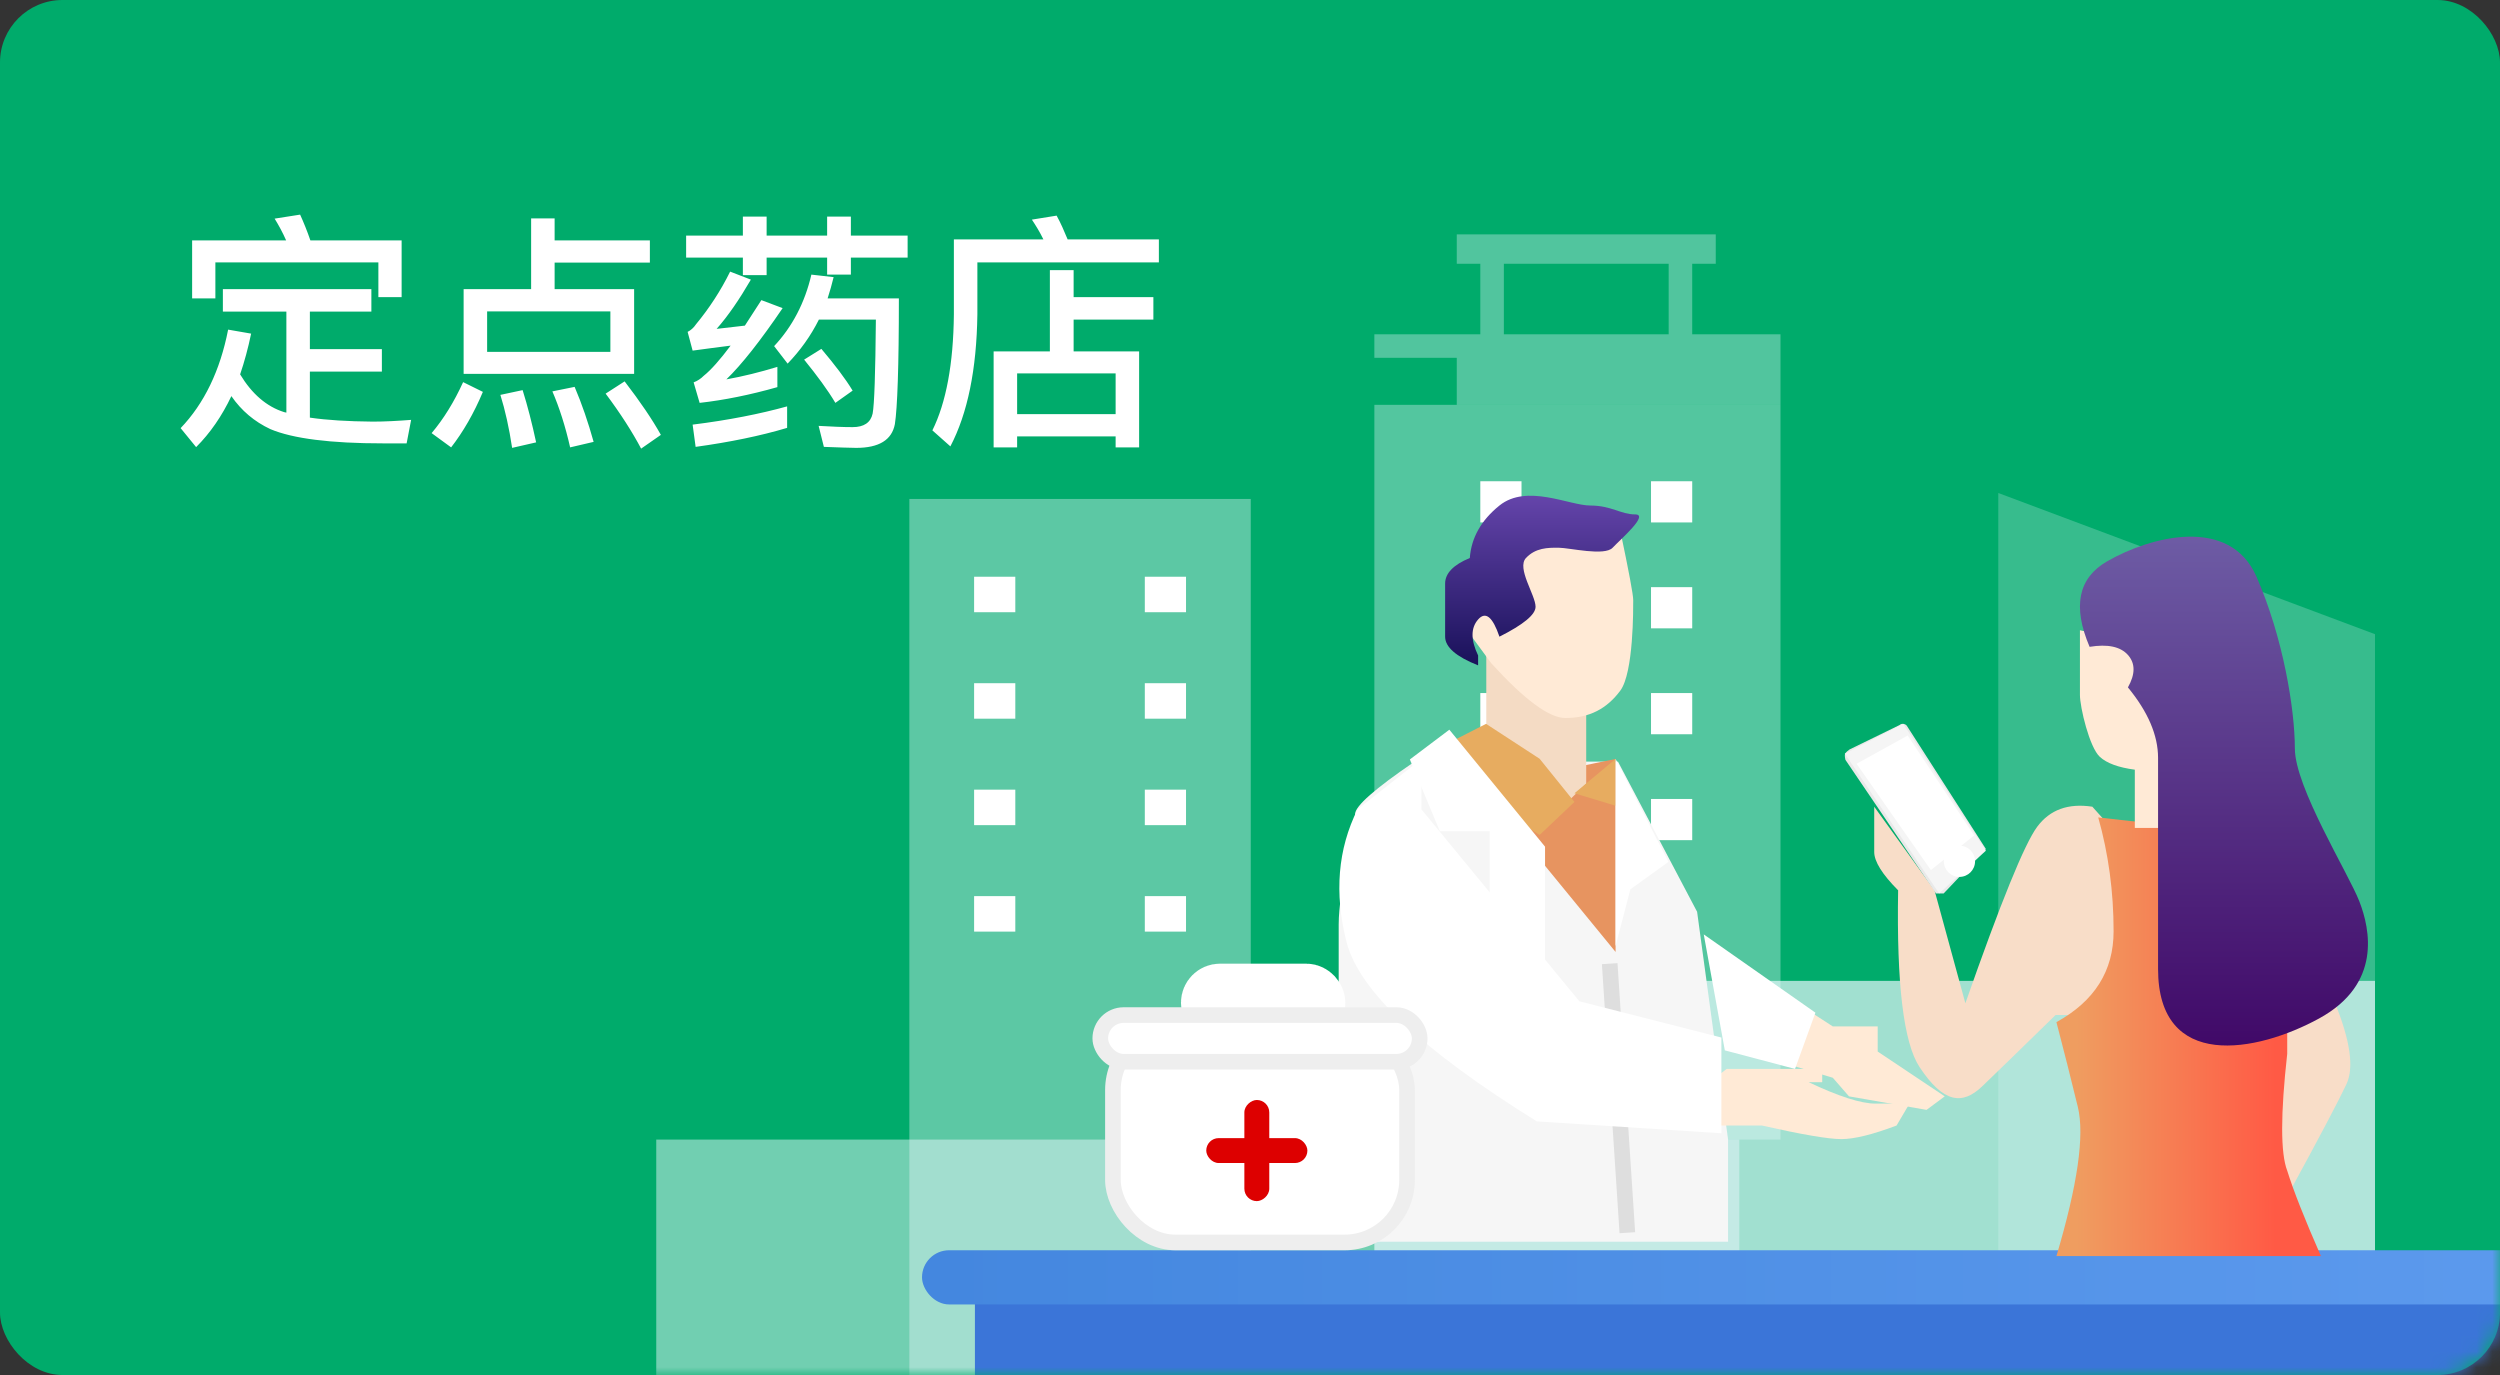 <?xml version="1.0" encoding="UTF-8"?>
<svg width="160px" height="88px" viewBox="0 0 160 88" version="1.1" xmlns="http://www.w3.org/2000/svg" xmlns:xlink="http://www.w3.org/1999/xlink">
    <rect x="0" y="0" width="160" height="88" fill="#333333" stroke="none"/>
    <!-- Generator: Sketch 51.3 (57544) - http://www.bohemiancoding.com/sketch -->
    <title>定点药店</title>
    <desc>Created with Sketch.</desc>
    <defs>
        <rect id="path-1" x="0" y="0" width="160" height="88" rx="4"></rect>
        <linearGradient x1="98.744%" y1="0%" x2="0.973%" y2="0%" id="linearGradient-3">
            <stop stop-color="#5F9CEF" offset="0%"></stop>
            <stop stop-color="#4487DF" offset="100%"></stop>
        </linearGradient>
        <linearGradient x1="50%" y1="0%" x2="50%" y2="100%" id="linearGradient-4">
            <stop stop-color="#6A48B0" offset="0%"></stop>
            <stop stop-color="#19115A" offset="100%"></stop>
        </linearGradient>
        <linearGradient x1="7.664%" y1="58.396%" x2="82.779%" y2="58.396%" id="linearGradient-5">
            <stop stop-color="#EF9D60" offset="0%"></stop>
            <stop stop-color="#FF5A45" offset="100%"></stop>
        </linearGradient>
        <linearGradient x1="50%" y1="0%" x2="50%" y2="100%" id="linearGradient-6">
            <stop stop-color="#6F5FA7" offset="0%"></stop>
            <stop stop-color="#3E0565" offset="100%"></stop>
        </linearGradient>
    </defs>
    <g id="定点药店" stroke="none" stroke-width="1" fill="none" fill-rule="evenodd">
        <g>
            <g id="Group-4">
                <mask id="mask-2" fill="white">
                    <use xlink:href="#path-1"></use>
                </mask>
                <use id="Mask" fill="#00AB6B" xlink:href="#path-1"></use>
                <g mask="url(#mask-2)">
                    <g transform="translate(42, 15)">
                        <g id="Group-14">
                            <rect id="Rectangle-18" fill="#F0F6FF" opacity="0.471" x="0" y="57.933" width="69.315" height="17.681"></rect>
                            <rect id="Rectangle-17" fill="#E9F8FD" opacity="0.692" x="45.959" y="47.776" width="64.041" height="31.224"></rect>
                            <g id="Group-11" transform="translate(16.199, 16.148)">
                                <rect id="Rectangle-8" fill="#F0F6FF" opacity="0.385" x="0" y="0.785" width="21.849" height="56.781"></rect>
                                <g id="Group-9" transform="translate(4.144, 5.763)" fill="#FFFFFF">
                                    <g id="Group-8">
                                        <rect id="Rectangle-10" x="0" y="0" width="2.637" height="2.271"></rect>
                                        <rect id="Rectangle-10-Copy" x="10.925" y="0" width="2.637" height="2.271"></rect>
                                    </g>
                                    <g id="Group-8-Copy" transform="translate(0, 6.814)">
                                        <rect id="Rectangle-10" x="0" y="0" width="2.637" height="2.271"></rect>
                                        <rect id="Rectangle-10-Copy" x="10.925" y="0" width="2.637" height="2.271"></rect>
                                    </g>
                                    <g id="Group-8-Copy-2" transform="translate(0, 13.627)">
                                        <rect id="Rectangle-10" x="0" y="0" width="2.637" height="2.271"></rect>
                                        <rect id="Rectangle-10-Copy" x="10.925" y="0" width="2.637" height="2.271"></rect>
                                    </g>
                                    <g id="Group-8-Copy-3" transform="translate(0, 20.441)">
                                        <rect id="Rectangle-10" x="0" y="0" width="2.637" height="2.271"></rect>
                                        <rect id="Rectangle-10-Copy" x="10.925" y="0" width="2.637" height="2.271"></rect>
                                    </g>
                                </g>
                            </g>
                            <rect id="Rectangle-12" fill="#E9F8FD" opacity="0.356" x="45.959" y="10.91" width="25.993" height="47.024"></rect>
                            <g id="Group-13" transform="translate(52.74, 15.8)" fill="#FFFFFF">
                                <g id="Group-12">
                                    <rect id="Rectangle-13" x="0" y="0" width="2.637" height="2.636"></rect>
                                    <rect id="Rectangle-13-Copy" x="10.925" y="0" width="2.637" height="2.636"></rect>
                                </g>
                                <g id="Group-12-Copy" transform="translate(0, 6.778)">
                                    <rect id="Rectangle-13" x="0" y="0" width="2.637" height="2.636"></rect>
                                    <rect id="Rectangle-13-Copy" x="10.925" y="0" width="2.637" height="2.636"></rect>
                                </g>
                                <g id="Group-12-Copy-2" transform="translate(0, 13.556)">
                                    <rect id="Rectangle-13" x="0" y="0" width="2.637" height="2.636"></rect>
                                    <rect id="Rectangle-13-Copy" x="10.925" y="0" width="2.637" height="2.636"></rect>
                                </g>
                                <g id="Group-12-Copy-3" transform="translate(0, 20.334)">
                                    <rect id="Rectangle-13" x="0" y="0" width="2.637" height="2.636"></rect>
                                    <rect id="Rectangle-13-Copy" x="10.925" y="0" width="2.637" height="2.636"></rect>
                                </g>
                            </g>
                            <path d="M51.233,7.9 L45.959,7.9 L45.959,6.395 L51.233,6.395 L52.74,6.395 L52.74,1.881 L51.233,1.881 L51.233,0 L67.808,0 L67.808,1.881 L66.301,1.881 L66.301,6.395 L71.952,6.395 L71.952,10.91 L51.233,10.91 L51.233,7.9 Z M64.795,6.395 L64.795,1.881 L54.247,1.881 L54.247,6.395 L64.795,6.395 Z" id="Combined-Shape" fill="#E9F8FD" opacity="0.348"></path>
                            <polygon id="Rectangle-16" fill="#E5F2F8" opacity="0.241" points="85.89 16.552 110 25.589 110 67.338 85.89 67.338"></polygon>
                        </g>
                        <g id="Group-53" transform="translate(14, 4)">
                            <path d="" id="Path-67" stroke="#979797"></path>
                            <g id="Group-17" transform="translate(3.009, 12.727)">
                                <rect id="Rectangle-58" fill="#3B75D8" x="3.386" y="51.283" width="109.799" height="5.989"></rect>
                                <rect id="Rectangle-57" fill="url(#linearGradient-3)" x="0" y="48.289" width="116.688" height="3.469" rx="1.735"></rect>
                                <g id="Group-3" transform="translate(26.332, 0)">
                                    <path d="M5.195,17.016 C2.655,18.745 1.385,19.864 1.385,20.373 C1.385,21.137 0.335,25.206 0.335,27.438 C0.335,28.926 0.335,35.695 0.335,47.745 L25.255,47.745 L25.255,41.193 L23.274,26.627 L18.209,17.016 L5.195,17.016 Z" id="Path-68" fill="#F6F6F6"></path>
                                    <path d="M17.68,29.947 L18.809,47.166" id="Path-70" stroke="#DEDEDE"></path>
                                    <path d="M30.381,32.941 L31.958,33.964 L34.831,33.964 L34.831,35.572 L39.122,38.44 L37.957,39.305 C34.649,38.728 32.995,38.44 32.995,38.44 C32.995,38.44 32.649,38.043 31.958,37.249 L28.213,36.123 L29.223,32.941 L30.381,32.941 Z" id="Path-73" fill="#FFEAD6"></path>
                                    <path d="M25.161,36.684 L28.091,36.684 L31.28,36.684 L31.28,37.535 L30.416,37.535 C32.344,38.448 33.77,38.905 34.695,38.905 C35.62,38.905 36.343,38.905 36.865,38.905 L36.039,40.307 C34.501,40.887 33.323,41.176 32.506,41.176 C31.689,41.176 29.994,40.887 27.422,40.307 L24.075,40.307 L24.075,37.535 L25.161,36.684 Z" id="Path-72" fill="#FFEAD6"></path>
                                    <polygon id="Path-64" fill="#E79460" points="9.404 18.631 18.056 29.198 18.056 16.845"></polygon>
                                    <polygon id="Path-61" fill="#F4DBC4" points="9.781 9.358 9.781 15.894 14.352 20.214 16.176 18.424 16.176 12.113"></polygon>
                                    <path d="M10.1,10.722 C12.226,13.057 13.807,14.225 14.843,14.225 C16.396,14.225 17.503,13.623 18.359,12.473 C19.215,11.323 19.185,7.182 19.185,6.674 C19.185,6.334 18.909,4.859 18.359,2.246 L12.019,2.246 L8.276,8.235 L10.1,10.722 Z" id="Path-60" fill="#FFEAD6"></path>
                                    <polygon id="Path-62" fill="#E7AC60" points="9.767 14.599 7.9 15.551 9.767 19.598 13.195 21.711 15.423 19.598 13.195 16.834"></polygon>
                                    <path d="M10.623,9.02 C12.164,8.243 12.935,7.605 12.935,7.107 C12.935,6.361 11.709,4.636 12.322,3.984 C12.935,3.332 13.707,3.322 14.412,3.327 C15.118,3.332 17.351,3.88 17.868,3.327 C18.386,2.775 20.228,1.195 19.307,1.195 C18.386,1.195 17.787,0.627 16.439,0.627 C15.092,0.627 12.376,-0.784 10.623,0.627 C9.454,1.568 8.822,2.687 8.727,3.984 C7.674,4.421 7.147,4.967 7.147,5.622 C7.147,6.605 7.147,8.022 7.147,9.02 C7.147,9.686 7.851,10.298 9.258,10.856 L9.258,10.223 C8.782,9.23 8.782,8.463 9.258,7.92 C9.734,7.378 10.189,7.745 10.623,9.02 Z" id="Path-59" fill="url(#linearGradient-4)"></path>
                                    <polygon id="Path-63" fill="#E7AC60" points="15.423 19.043 18.056 16.845 18.056 19.84"></polygon>
                                    <polygon id="Path-65" fill="#FFFFFF" points="7.417 14.973 4.89 16.878 6.81 21.473 10.001 21.473 10.001 25.881 13.542 29.947 13.542 22.46"></polygon>
                                    <polygon id="Path-66" fill="#FFFFFF" points="18.056 16.845 21.442 23.431 19.002 25.189 18.056 28.824"></polygon>
                                    <path d="M0.834,28.551 C1.627,31.668 5.688,35.498 13.017,40.041 L24.828,40.802 L24.828,34.676 L15.74,32.357 L5.628,20.071 L5.628,16.845 L1.542,20.071 C0.278,22.607 0.042,25.433 0.834,28.551 Z" id="Path-69" fill="#FFFFFF"></path>
                                    <polygon id="Path-71" fill="#FFFFFF" points="23.699 28.075 30.846 33.084 29.541 36.684 25.048 35.497"></polygon>
                                </g>
                                <g id="Group-39" transform="translate(10.909, 29.947)">
                                    <rect id="Rectangle-53" stroke="#FFFFFF" stroke-width="4" x="7.664" y="2" width="6.519" height="1" rx="0.5"></rect>
                                    <rect id="Rectangle-52" stroke="#EEEEEE" fill="#FFFFFF" x="1.309" y="4.089" width="18.824" height="13.754" rx="4"></rect>
                                    <rect id="Rectangle-40" stroke="#EEEEEE" fill="#FFFFFF" x="0.5" y="3.291" width="20.442" height="2.987" rx="1.494"></rect>
                                    <g id="Group-40" transform="translate(7.282, 8.651)" fill="#DD0000">
                                        <rect id="Rectangle-54" x="0" y="2.514" width="6.473" height="1.595" rx="0.797"></rect>
                                        <rect id="Rectangle-54-Copy" transform="translate(3.237, 3.311) rotate(90) translate(-3.237, -3.311) " x="0" y="2.514" width="6.473" height="1.595" rx="0.797"></rect>
                                    </g>
                                </g>
                                <g id="Group-2" transform="translate(59.06, 2.62)">
                                    <path d="M15.841,17.282 C14.298,17.046 13.121,17.474 12.311,18.567 C11.5,19.659 9.968,23.424 7.715,29.862 L5.74,22.633 L1.881,17.282 C1.881,18.606 1.881,19.572 1.881,20.18 C1.881,20.788 2.391,21.606 3.411,22.633 C3.307,28.636 3.764,32.406 4.781,33.944 C6.307,36.251 7.516,36.402 8.797,35.173 C9.651,34.354 11.215,32.834 13.487,30.615 L17.662,30.615 L18.433,20.18 L15.841,17.282 Z" id="Path-123" fill="#F8DDC8"></path>
                                    <path d="M31.37,29.845 C32.351,32.256 32.596,33.985 32.106,35.034 C31.615,36.082 30.404,38.379 28.472,41.925 L25.956,32.302 L28.472,29.198 L31.37,29.845 Z" id="Path-124" fill="#F8DDC8"></path>
                                    <path d="M16.217,17.968 L20.934,18.498 L28.313,21.957 L28.313,33.096 C27.881,36.969 27.881,39.463 28.313,40.578 C28.706,41.842 29.425,43.664 30.47,46.043 L13.542,46.043 C14.896,41.493 15.353,38.313 14.914,36.504 C14.474,34.694 14.017,32.883 13.542,31.069 C15.982,29.727 17.201,27.789 17.201,25.255 C17.201,22.72 16.873,20.291 16.217,17.968 Z" id="Path-76" fill="url(#linearGradient-5)"></path>
                                    <path d="M15.047,5.989 C15.047,8.226 15.047,9.606 15.047,10.129 C15.047,10.914 15.653,13.481 16.321,14.092 C16.765,14.5 17.511,14.773 18.559,14.913 L18.559,18.639 L21.066,18.639 L21.066,7.273 L15.047,5.989 Z" id="Path-75" fill="#FFEAD6"></path>
                                    <path d="M15.665,7.05 C14.563,4.468 14.935,2.644 16.782,1.58 C19.552,-0.017 24.626,-1.357 26.344,2.557 C28.063,6.471 28.802,11.073 28.802,13.555 C28.802,16.037 32.226,21.537 32.928,23.338 C33.629,25.138 34.362,28.642 30.353,30.835 C26.344,33.028 20.047,34.198 20.047,27.667 C20.047,21.135 20.047,16.317 20.047,14.155 C20.047,12.714 19.404,11.211 18.118,9.646 C18.597,8.797 18.597,8.105 18.118,7.57 C17.639,7.035 16.822,6.861 15.665,7.05 Z" id="Path-74" fill="url(#linearGradient-6)"></path>
                                    <path d="M0.038,13.854 C0.088,13.786 0.176,13.708 0.302,13.618 L3.509,12.052 C3.565,11.997 3.638,11.973 3.729,11.98 C3.82,11.987 3.897,12.023 3.959,12.088 L9.028,19.989 L6.325,22.834 L5.833,22.834 L0.038,14.283 C-0.013,14.065 -0.013,13.922 0.038,13.854 Z" id="Path-125" fill="#E9E9E9"></path>
                                    <polygon id="Path-125-Copy" fill="#F5F5F5" points="0 13.888 3.736 11.979 9.028 20.096 6.037 22.834"></polygon>
                                    <polygon id="Path-126" fill="#FFFFFF" points="0.752 14.534 4.022 12.727 8.276 19.12 5.507 21.337"></polygon>
                                    <ellipse id="Oval-23" fill="#FFFFFF" cx="7.335" cy="20.775" rx="1" ry="1"></ellipse>
                                </g>
                            </g>
                        </g>
                    </g>
                </g>
            </g>
            <path d="M14.264,18.504 L23.768,18.504 L23.768,19.944 L19.832,19.944 L19.832,22.344 L24.44,22.344 L24.44,23.784 L19.832,23.784 L19.832,26.728 C20.92,26.888 22.248,26.968 23.848,26.984 C24.648,26.984 25.48,26.936 26.312,26.872 L26.024,28.376 L24.52,28.376 C21.16,28.376 18.744,28.072 17.304,27.464 C16.28,26.984 15.448,26.28 14.808,25.352 C14.2,26.632 13.448,27.72 12.552,28.616 L11.56,27.4 C13.064,25.832 14.088,23.72 14.6,21.096 L16.072,21.352 C15.88,22.28 15.64,23.16 15.368,23.96 C16.12,25.208 17.064,26.024 18.184,26.376 L18.328,26.408 L18.328,19.944 L14.264,19.944 L14.264,18.504 Z M25.704,15.384 L25.704,19.016 L24.216,19.016 L24.216,16.792 L13.784,16.792 L13.784,19.096 L12.296,19.096 L12.296,15.384 L18.312,15.384 C18.088,14.872 17.832,14.408 17.576,13.992 L19.208,13.736 C19.432,14.232 19.656,14.776 19.864,15.384 L25.704,15.384 Z M33.992,13.976 L35.496,13.976 L35.496,15.384 L41.592,15.384 L41.592,16.808 L35.496,16.808 L35.496,18.504 L40.584,18.504 L40.584,23.928 L29.672,23.928 L29.672,18.504 L33.992,18.504 L33.992,13.976 Z M39.064,22.52 L39.064,19.928 L31.176,19.928 L31.176,22.52 L39.064,22.52 Z M29.64,24.456 L30.904,25.08 C30.328,26.456 29.64,27.64 28.872,28.632 L27.624,27.72 C28.392,26.808 29.064,25.72 29.64,24.456 Z M33.448,24.968 C33.768,25.992 34.056,27.112 34.312,28.312 L32.776,28.664 C32.584,27.384 32.328,26.248 32.024,25.272 L33.448,24.968 Z M36.776,24.76 C37.24,25.848 37.64,27.016 37.992,28.28 L36.488,28.632 C36.184,27.288 35.8,26.088 35.352,25.048 L36.776,24.76 Z M39.976,24.408 C40.984,25.72 41.752,26.856 42.296,27.832 L41.032,28.712 C40.472,27.656 39.72,26.472 38.76,25.192 L39.976,24.408 Z M43.912,15.08 L47.544,15.08 L47.544,13.864 L49.064,13.864 L49.064,15.08 L52.936,15.08 L52.936,13.864 L54.456,13.864 L54.456,15.08 L58.088,15.08 L58.088,16.488 L54.456,16.488 L54.456,17.576 L52.936,17.576 L52.936,16.488 L49.064,16.488 L49.064,17.608 L47.544,17.608 L47.544,16.488 L43.912,16.488 L43.912,15.08 Z M50.376,26.008 L50.376,27.384 C48.664,27.896 46.712,28.296 44.52,28.6 L44.328,27.176 C46.632,26.888 48.648,26.488 50.376,26.008 Z M46.728,17.384 L48.056,17.896 C47.32,19.16 46.6,20.216 45.864,21.048 C46.472,20.984 47.08,20.904 47.672,20.84 C48.008,20.328 48.36,19.784 48.728,19.208 L50.088,19.72 C48.664,21.816 47.464,23.336 46.488,24.28 C47.56,24.088 48.648,23.816 49.752,23.48 L49.752,24.776 C48.008,25.272 46.344,25.608 44.776,25.784 L44.392,24.472 C44.648,24.376 44.856,24.232 45.032,24.056 C45.512,23.672 46.088,23.016 46.76,22.12 C45.976,22.216 45.16,22.328 44.328,22.44 L44.008,21.24 C44.2,21.144 44.392,20.984 44.552,20.744 C45.384,19.736 46.12,18.616 46.728,17.384 Z M52.568,22.328 C53.432,23.352 54.104,24.232 54.568,25 L53.464,25.784 C52.968,24.952 52.296,24.04 51.464,23.016 L52.568,22.328 Z M51.928,17.576 L53.352,17.736 C53.24,18.2 53.112,18.648 52.968,19.096 L57.528,19.096 C57.528,23.448 57.432,26.12 57.272,27.144 C57.08,28.152 56.264,28.664 54.792,28.664 C54.392,28.664 53.704,28.632 52.728,28.6 L52.392,27.256 C53.224,27.304 53.96,27.336 54.568,27.336 C55.288,27.336 55.72,27.048 55.848,26.472 C55.96,25.88 56.024,23.88 56.056,20.456 L52.408,20.456 C51.88,21.512 51.208,22.44 50.408,23.272 L49.544,22.152 C50.712,20.904 51.512,19.368 51.928,17.576 Z M67.192,17.288 L68.712,17.288 L68.712,19.016 L73.816,19.016 L73.816,20.456 L68.712,20.456 L68.712,22.488 L72.904,22.488 L72.904,28.632 L71.4,28.632 L71.4,27.928 L65.096,27.928 L65.096,28.632 L63.592,28.632 L63.592,22.488 L67.192,22.488 L67.192,17.288 Z M65.096,26.504 L71.4,26.504 L71.4,23.896 L65.096,23.896 L65.096,26.504 Z M67.624,13.8 C67.88,14.264 68.104,14.776 68.328,15.32 L74.168,15.32 L74.168,16.792 L62.552,16.792 L62.552,20.12 C62.504,23.64 61.928,26.456 60.824,28.568 L59.672,27.544 C60.552,25.768 61.016,23.288 61.048,20.12 L61.048,15.32 L66.776,15.32 C66.552,14.856 66.296,14.44 66.04,14.056 L67.624,13.8 Z" fill="#FFFFFF"></path>
        </g>
    </g>
</svg>